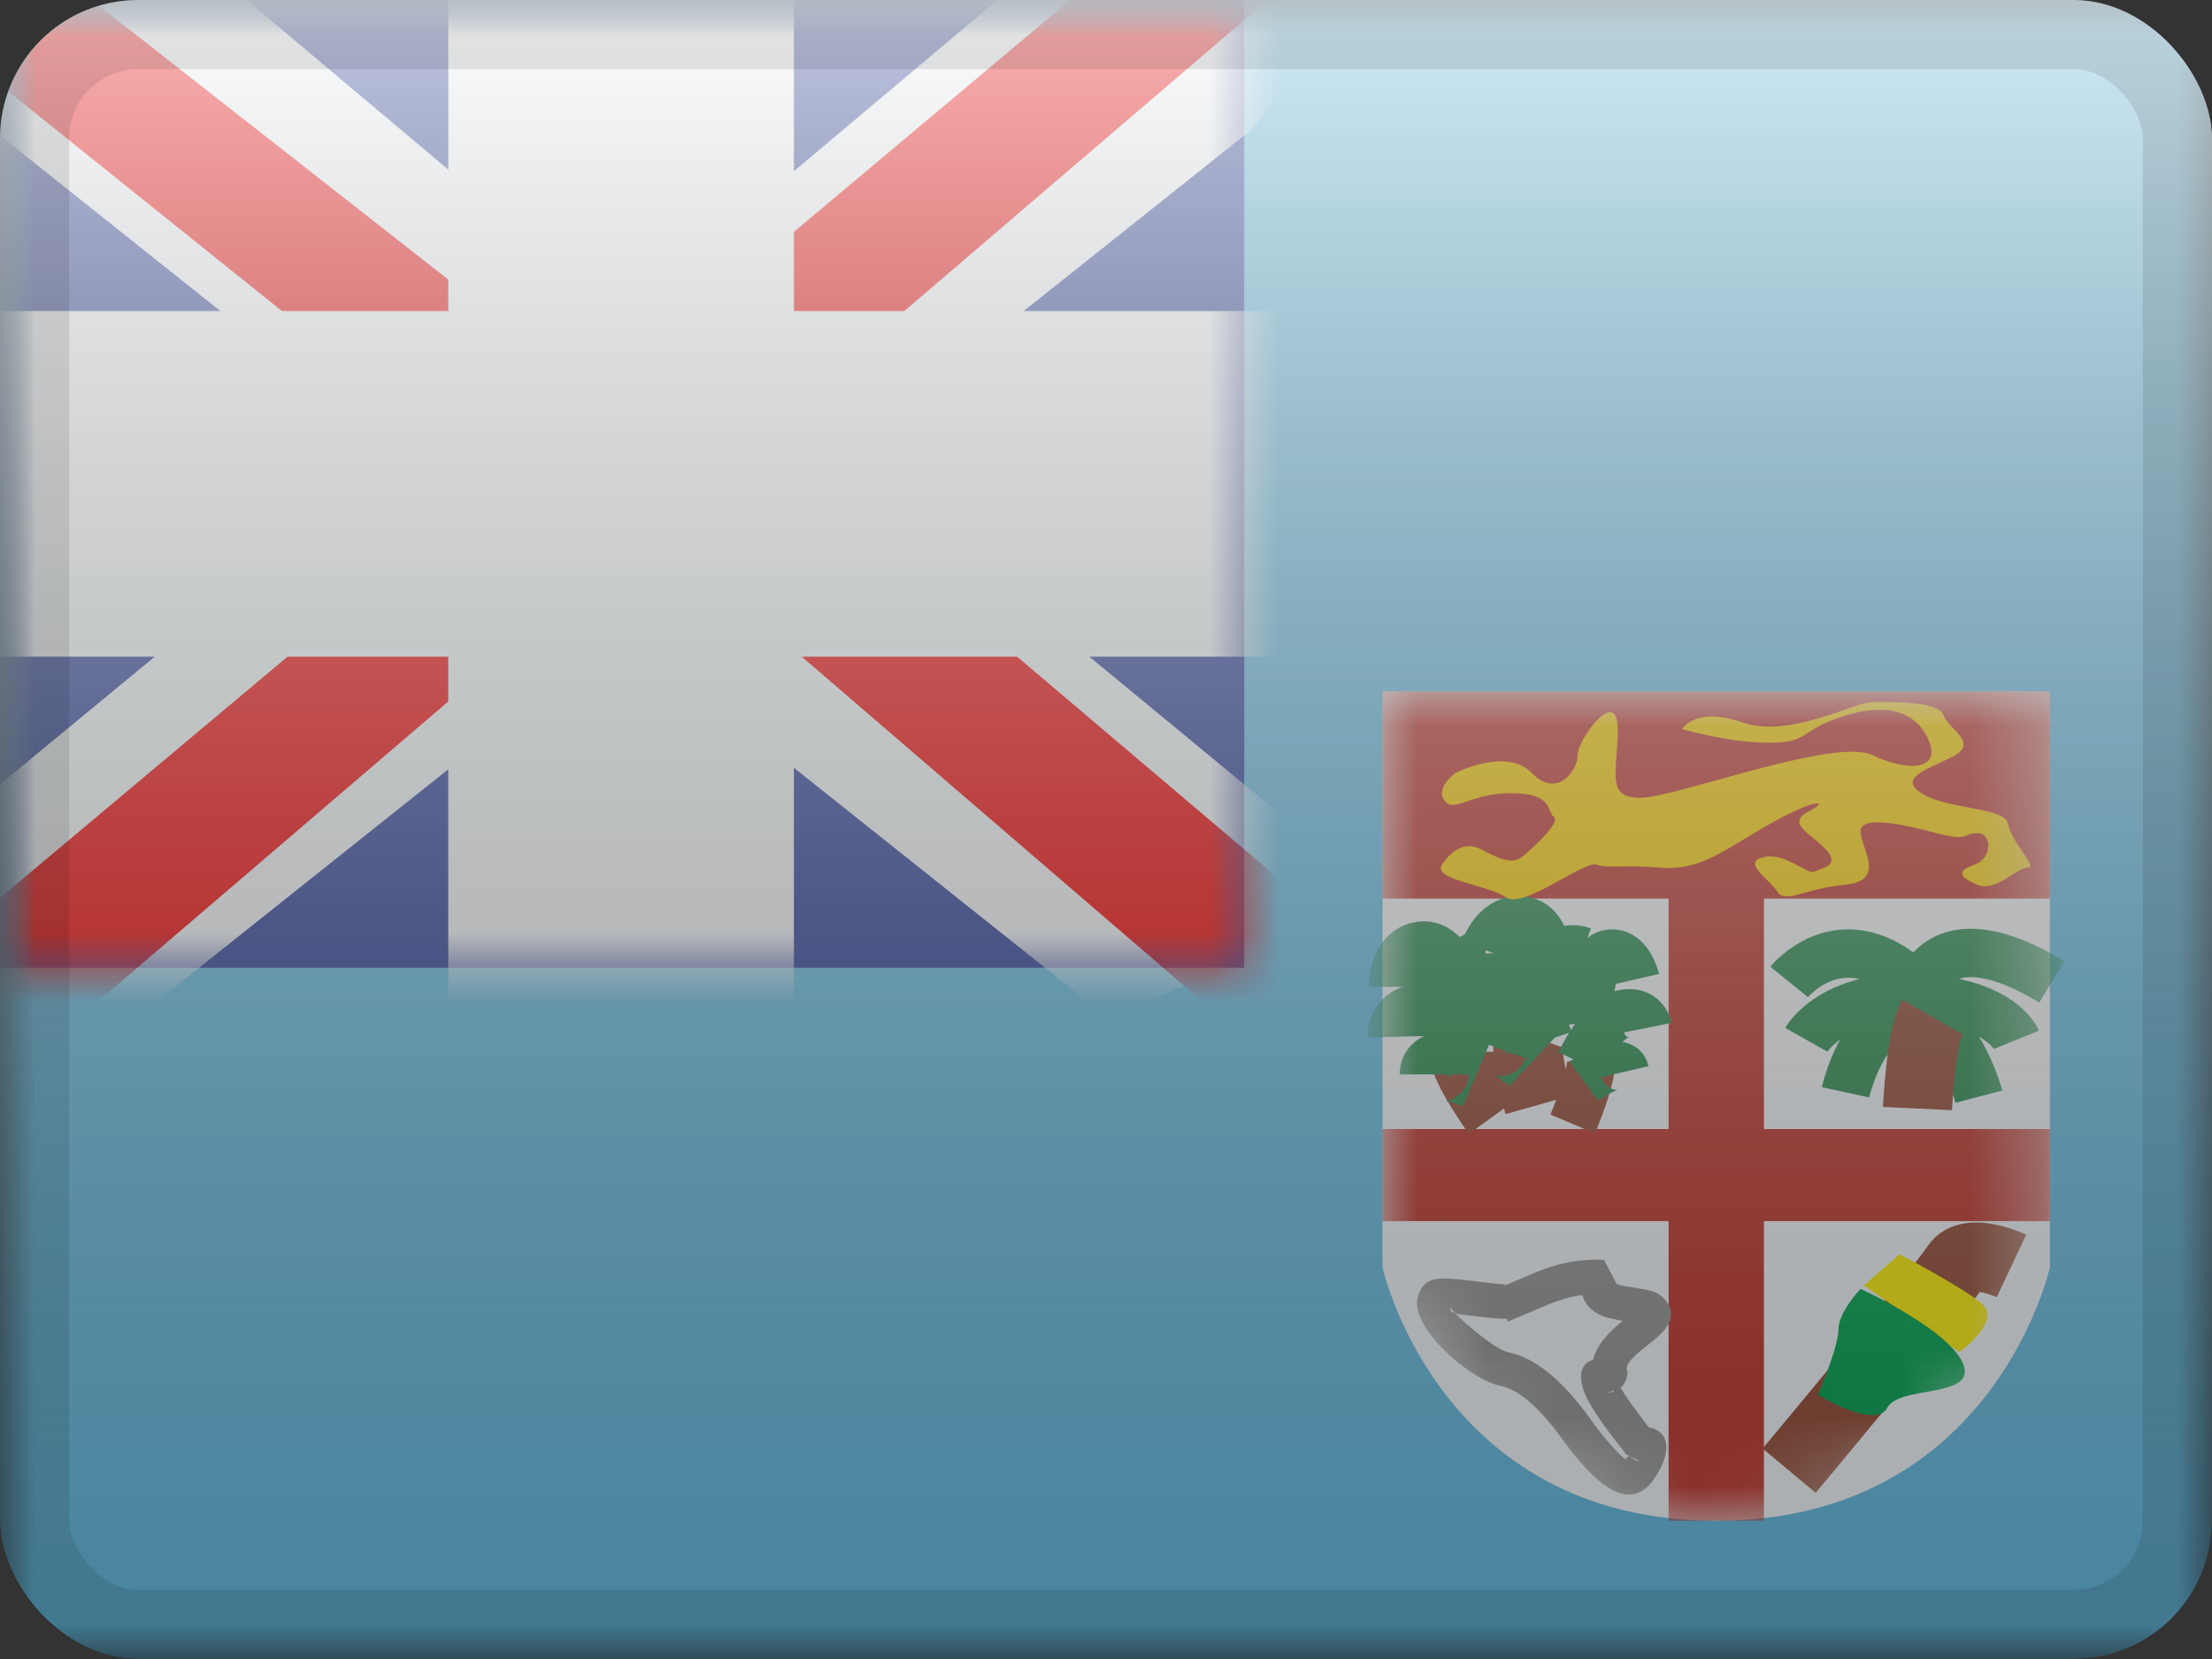 <svg width="32" height="24" viewBox="0 0 32 24" fill="none" xmlns="http://www.w3.org/2000/svg">
<rect x="0" y="0" width="32" height="24" fill="#333333" stroke="none"/>
<g clip-path="url(#clip0_230_26924)">
<mask id="mask0_230_26924" style="mask-type:luminance" maskUnits="userSpaceOnUse" x="0" y="0" width="32" height="24">
<rect width="32" height="24" fill="white"/>
</mask>
<g mask="url(#mask0_230_26924)">
<path fill-rule="evenodd" clip-rule="evenodd" d="M0 0V24H32V0H0Z" fill="#67BFE5"/>
<mask id="mask1_230_26924" style="mask-type:luminance" maskUnits="userSpaceOnUse" x="0" y="0" width="32" height="24">
<path fill-rule="evenodd" clip-rule="evenodd" d="M0 0V24H32V0H0Z" fill="white"/>
</mask>
<g mask="url(#mask1_230_26924)">
<path fill-rule="evenodd" clip-rule="evenodd" d="M20 10H29.655V18.333C29.655 18.333 28.846 22 24.828 22C20.81 22 20 18.333 20 18.333V10Z" fill="#F7FCFF"/>
<mask id="mask2_230_26924" style="mask-type:luminance" maskUnits="userSpaceOnUse" x="20" y="10" width="10" height="12">
<path fill-rule="evenodd" clip-rule="evenodd" d="M20 10H29.655V18.333C29.655 18.333 28.846 22 24.828 22C20.81 22 20 18.333 20 18.333V10Z" fill="white"/>
</mask>
<g mask="url(#mask2_230_26924)">
<rect x="20" y="10" width="9.655" height="3" fill="#C3352C"/>
<rect x="24.139" y="12.667" width="1.379" height="9.333" fill="#C3352C"/>
<rect x="20" y="16.333" width="9.655" height="1.333" fill="#C3352C"/>
<path fill-rule="evenodd" clip-rule="evenodd" d="M22.541 20.737C23.121 21.558 23.594 21.878 23.929 21.394C24.164 21.055 24.188 20.715 23.853 20.648C23.659 20.401 23.522 20.209 23.443 20.075L23.455 20.064C23.549 19.973 23.552 19.851 23.534 19.805C23.526 19.743 23.573 19.659 23.875 19.428C24.148 19.219 24.269 19.023 24.09 18.806C23.996 18.692 23.911 18.669 23.645 18.628L23.562 18.615C23.483 18.603 23.426 18.59 23.39 18.579L23.204 18.224C22.817 18.212 22.514 18.28 22.183 18.42C22.04 18.48 21.944 18.521 21.88 18.549C21.782 18.59 21.758 18.6 21.758 18.599C21.757 18.598 21.759 18.596 21.762 18.594C21.77 18.588 21.782 18.578 21.764 18.578C21.694 18.578 21.618 18.57 21.409 18.544L21.367 18.538C20.764 18.463 20.613 18.465 20.515 18.746C20.366 19.173 21.247 19.957 21.715 20.051C21.949 20.098 22.229 20.323 22.541 20.737ZM23.197 20.149C23.253 20.149 23.297 20.146 23.336 20.136L23.348 20.11C23.316 20.132 23.269 20.149 23.197 20.149ZM20.994 18.968C20.982 18.954 20.978 18.935 20.987 18.91C20.985 18.915 20.991 18.926 21.003 18.942C21.014 18.957 21.032 18.977 21.054 19C21.027 18.992 21.006 18.982 20.994 18.968ZM21.813 19.561C21.646 19.527 21.219 19.172 21.054 19C21.097 19.013 21.156 19.019 21.22 19.025C21.248 19.028 21.276 19.031 21.305 19.035L21.346 19.04C21.581 19.07 21.664 19.078 21.764 19.078C21.822 19.078 21.81 19.098 21.803 19.11C21.8 19.114 21.799 19.117 21.799 19.118C21.803 19.124 21.848 19.105 22.076 19.008L22.076 19.008L22.076 19.008C22.154 18.975 22.252 18.933 22.377 18.881C22.554 18.806 22.716 18.757 22.893 18.736C22.913 18.819 22.962 18.895 23.041 18.957C23.147 19.039 23.268 19.074 23.474 19.108C23.217 19.319 23.088 19.496 23.047 19.669C22.816 19.742 22.837 20.003 22.976 20.263C23.073 20.445 23.256 20.702 23.528 21.043L23.723 21.136C23.665 21.136 23.633 21.11 23.609 21.09C23.578 21.065 23.559 21.049 23.517 21.11C23.515 21.114 23.333 20.991 22.945 20.443C22.562 19.934 22.192 19.637 21.813 19.561ZM23.033 19.861C23.036 19.858 23.036 19.854 23.035 19.85L23.035 19.85L23.033 19.861ZM23.193 19.649L23.178 19.649L23.185 19.649C23.187 19.649 23.19 19.649 23.193 19.649ZM23.197 19.649C23.195 19.649 23.194 19.649 23.193 19.649L23.197 19.649Z" fill="#979797"/>
<path d="M21.655 16.11C21.655 16.11 21.178 15.45 21.178 15.215" stroke="#964C36"/>
<path d="M21.358 15.543C21.358 15.543 20.748 15.282 20.748 15.543" stroke="#2A8E51"/>
<path d="M21.348 15.269C21.348 15.269 20.919 14.723 20.596 14.723C20.274 14.723 20.281 14.996 20.281 14.996" stroke="#2A8E51"/>
<path d="M21.104 14.722C21.104 14.722 20.912 13.829 20.605 13.829C20.299 13.829 20.299 14.276 20.299 14.276" stroke="#2A8E51"/>
<path d="M21.181 14.72C21.181 14.72 21.096 13.955 21.491 13.955" stroke="#2A8E51"/>
<path d="M22.261 15.981C22.261 15.981 22.039 15.198 22.119 14.977" stroke="#964C36"/>
<path d="M22.177 15.347C22.177 15.347 21.693 14.893 21.604 15.138" stroke="#2A8E51"/>
<path d="M22.261 15.086C22.261 15.086 22.044 14.426 21.741 14.316C21.438 14.206 21.352 14.465 21.352 14.465" stroke="#2A8E51"/>
<path d="M22.218 14.488C22.218 14.488 22.344 13.584 22.056 13.479C21.768 13.374 21.615 13.793 21.615 13.793" stroke="#2A8E51"/>
<path d="M22.292 14.513C22.292 14.513 22.473 13.765 22.844 13.9" stroke="#2A8E51"/>
<path d="M22.752 16.26C22.752 16.26 23.069 15.51 23.016 15.28" stroke="#964C36" stroke-width="0.7"/>
<path d="M22.913 15.641C22.913 15.641 23.449 15.25 23.508 15.503" stroke="#2A8E51" stroke-width="0.7"/>
<path d="M22.861 15.371C22.861 15.371 23.156 14.743 23.47 14.671C23.785 14.598 23.839 14.866 23.839 14.866" stroke="#2A8E51" stroke-width="0.7"/>
<path d="M22.975 14.784C22.975 14.784 22.961 13.871 23.26 13.802C23.559 13.733 23.659 14.168 23.659 14.168" stroke="#2A8E51" stroke-width="0.7"/>
<path d="M22.899 14.799C22.899 14.799 22.811 14.034 22.426 14.123" stroke="#2A8E51" stroke-width="0.7"/>
<path d="M26.699 15.802C26.699 15.802 26.941 14.688 27.63 14.688C28.319 14.688 28.627 15.865 28.627 15.865" stroke="#2A8E51" stroke-width="0.7"/>
<path d="M26.131 15.042C26.131 15.042 26.502 14.384 27.726 14.438C28.949 14.492 29.172 15.042 29.172 15.042" stroke="#2A8E51" stroke-width="0.7"/>
<path d="M25.883 14.205C25.883 14.205 26.555 13.373 27.497 14.078L27.817 14.205C27.817 14.205 28.137 13.262 29.683 14.205" stroke="#2A8E51" stroke-width="0.7"/>
<path d="M27.739 16.037C27.739 16.037 27.788 14.998 27.953 14.712" stroke="#964C36"/>
<path d="M29.099 18.314C29.099 18.314 28.481 18.023 28.296 18.314C28.111 18.605 25.883 21.276 25.883 21.276" stroke="#964C36"/>
<path fill-rule="evenodd" clip-rule="evenodd" d="M26.965 18.595L28.346 19.56C28.346 19.56 28.981 19.107 28.663 18.851C28.346 18.595 27.48 18.144 27.48 18.144L26.965 18.595Z" fill="#FFF203"/>
<path fill-rule="evenodd" clip-rule="evenodd" d="M26.916 18.645C26.916 18.645 26.596 18.979 26.596 19.235C26.596 19.491 26.299 20.177 26.299 20.177C26.299 20.177 27.131 20.69 27.304 20.363C27.477 20.037 28.599 20.233 28.401 19.734C28.203 19.235 26.916 18.645 26.916 18.645Z" fill="#00A651"/>
<path fill-rule="evenodd" clip-rule="evenodd" d="M21.056 11.182C21.056 11.182 21.794 10.804 22.159 11.182C22.524 11.561 22.823 11.151 22.823 10.923C22.823 10.694 23.402 9.911 23.402 10.547C23.402 11.182 23.222 11.541 23.731 11.541C24.241 11.541 26.534 10.663 27.084 10.923C27.634 11.182 28.055 11.118 27.916 10.745C27.776 10.373 27.416 10.14 26.724 10.343C26.032 10.547 26.196 10.745 25.598 10.745C25 10.745 24.334 10.547 24.334 10.547C24.334 10.547 24.521 10.213 25.204 10.45C25.887 10.688 26.828 10.156 27.084 10.156C27.34 10.156 28.045 10.14 28.115 10.343C28.185 10.547 28.611 10.733 28.286 10.923C27.962 11.112 27.427 11.231 27.795 11.474C28.163 11.717 29.01 11.67 29.05 11.922C29.091 12.175 29.492 12.552 29.331 12.552C29.17 12.552 28.879 12.908 28.608 12.8C28.337 12.691 28.305 12.596 28.565 12.508C28.825 12.421 28.823 12.052 28.608 12.052C28.394 12.052 28.499 12.181 28.011 12.052C27.523 11.922 26.877 11.779 26.916 12.052C26.955 12.325 27.272 12.744 26.686 12.8C26.1 12.855 25.826 13.08 25.712 12.899C25.598 12.718 25.19 12.478 25.511 12.401C25.831 12.323 26.138 12.663 26.253 12.607C26.369 12.552 26.63 12.521 26.411 12.286C26.192 12.052 25.83 11.913 26.166 11.738C26.501 11.562 26.236 11.558 25.598 11.922C24.959 12.286 24.604 12.596 24.044 12.552C23.483 12.508 23.273 12.567 23.093 12.508C22.913 12.449 22.035 13.16 21.783 12.98C21.53 12.8 20.715 12.73 20.861 12.508C21.008 12.286 21.205 12.172 21.425 12.286C21.644 12.401 21.863 12.515 22.011 12.401C22.159 12.286 22.586 11.894 22.479 11.816C22.371 11.738 22.475 11.474 21.866 11.474C21.257 11.474 21.043 11.768 20.899 11.583C20.754 11.397 21.056 11.182 21.056 11.182Z" fill="#FFD100"/>
</g>
<rect width="18" height="14" fill="#2B409A"/>
<mask id="mask3_230_26924" style="mask-type:luminance" maskUnits="userSpaceOnUse" x="0" y="0" width="18" height="14">
<rect width="18" height="14" fill="white"/>
</mask>
<g mask="url(#mask3_230_26924)">
<path d="M-2.006 13L1.955 14.737L18.088 1.889L20.178 -0.693L15.942 -1.273L9.362 4.263L4.065 7.994L-2.006 13Z" fill="#F7FCFF"/>
<path d="M-1.463 14.217L0.555 15.225L19.428 -0.933H16.595L-1.463 14.217Z" fill="#F50100"/>
<path d="M20.004 13L16.043 14.737L-0.09 1.889L-2.18 -0.693L2.056 -1.273L8.636 4.263L13.933 7.994L20.004 13Z" fill="#F7FCFF"/>
<path d="M19.869 13.873L17.851 14.882L9.815 7.964L7.432 7.191L-2.38 -0.684H0.453L10.26 7.004L12.865 7.931L19.869 13.873Z" fill="#F50100"/>
<mask id="path-41-outside-1_230_26924" maskUnits="userSpaceOnUse" x="-2" y="-2" width="22" height="18" fill="black">
<rect fill="white" x="-2" y="-2" width="22" height="18"/>
<path fill-rule="evenodd" clip-rule="evenodd" d="M9.985 0H7.985V6H0V8H7.985V14H9.985V8H18V6H9.985V0Z"/>
</mask>
<path fill-rule="evenodd" clip-rule="evenodd" d="M9.985 0H7.985V6H0V8H7.985V14H9.985V8H18V6H9.985V0Z" fill="#F50100"/>
<path d="M7.985 0V-1.5H6.485V0H7.985ZM9.985 0H11.485V-1.5H9.985V0ZM7.985 6V7.5H9.485V6H7.985ZM0 6V4.5H-1.5V6H0ZM0 8H-1.5V9.5H0V8ZM7.985 8H9.485V6.5H7.985V8ZM7.985 14H6.485V15.5H7.985V14ZM9.985 14V15.5H11.485V14H9.985ZM9.985 8V6.5H8.485V8H9.985ZM18 8V9.5H19.5V8H18ZM18 6H19.5V4.5H18V6ZM9.985 6H8.485V7.5H9.985V6ZM7.985 1.5H9.985V-1.5H7.985V1.5ZM9.485 6V0H6.485V6H9.485ZM0 7.5H7.985V4.5H0V7.5ZM1.5 8V6H-1.5V8H1.5ZM7.985 6.5H0V9.5H7.985V6.5ZM9.485 14V8H6.485V14H9.485ZM9.985 12.5H7.985V15.5H9.985V12.5ZM8.485 8V14H11.485V8H8.485ZM18 6.5H9.985V9.5H18V6.5ZM16.5 6V8H19.5V6H16.5ZM9.985 7.5H18V4.5H9.985V7.5ZM8.485 0V6H11.485V0H8.485Z" fill="#F7FCFF" mask="url(#path-41-outside-1_230_26924)"/>
</g>
</g>
</g>
<rect width="32" height="24" fill="url(#paint0_linear_230_26924)" style="mix-blend-mode:overlay"/>
</g>
<rect x="0.5" y="0.5" width="31" height="23" rx="1.5" stroke="black" stroke-opacity="0.1"/>
<defs>
<linearGradient id="paint0_linear_230_26924" x1="16" y1="0" x2="16" y2="24" gradientUnits="userSpaceOnUse">
<stop stop-color="white" stop-opacity="0.7"/>
<stop offset="1" stop-opacity="0.3"/>
</linearGradient>
<clipPath id="clip0_230_26924">
<rect width="32" height="24" rx="2" fill="white"/>
</clipPath>
</defs>
</svg>
